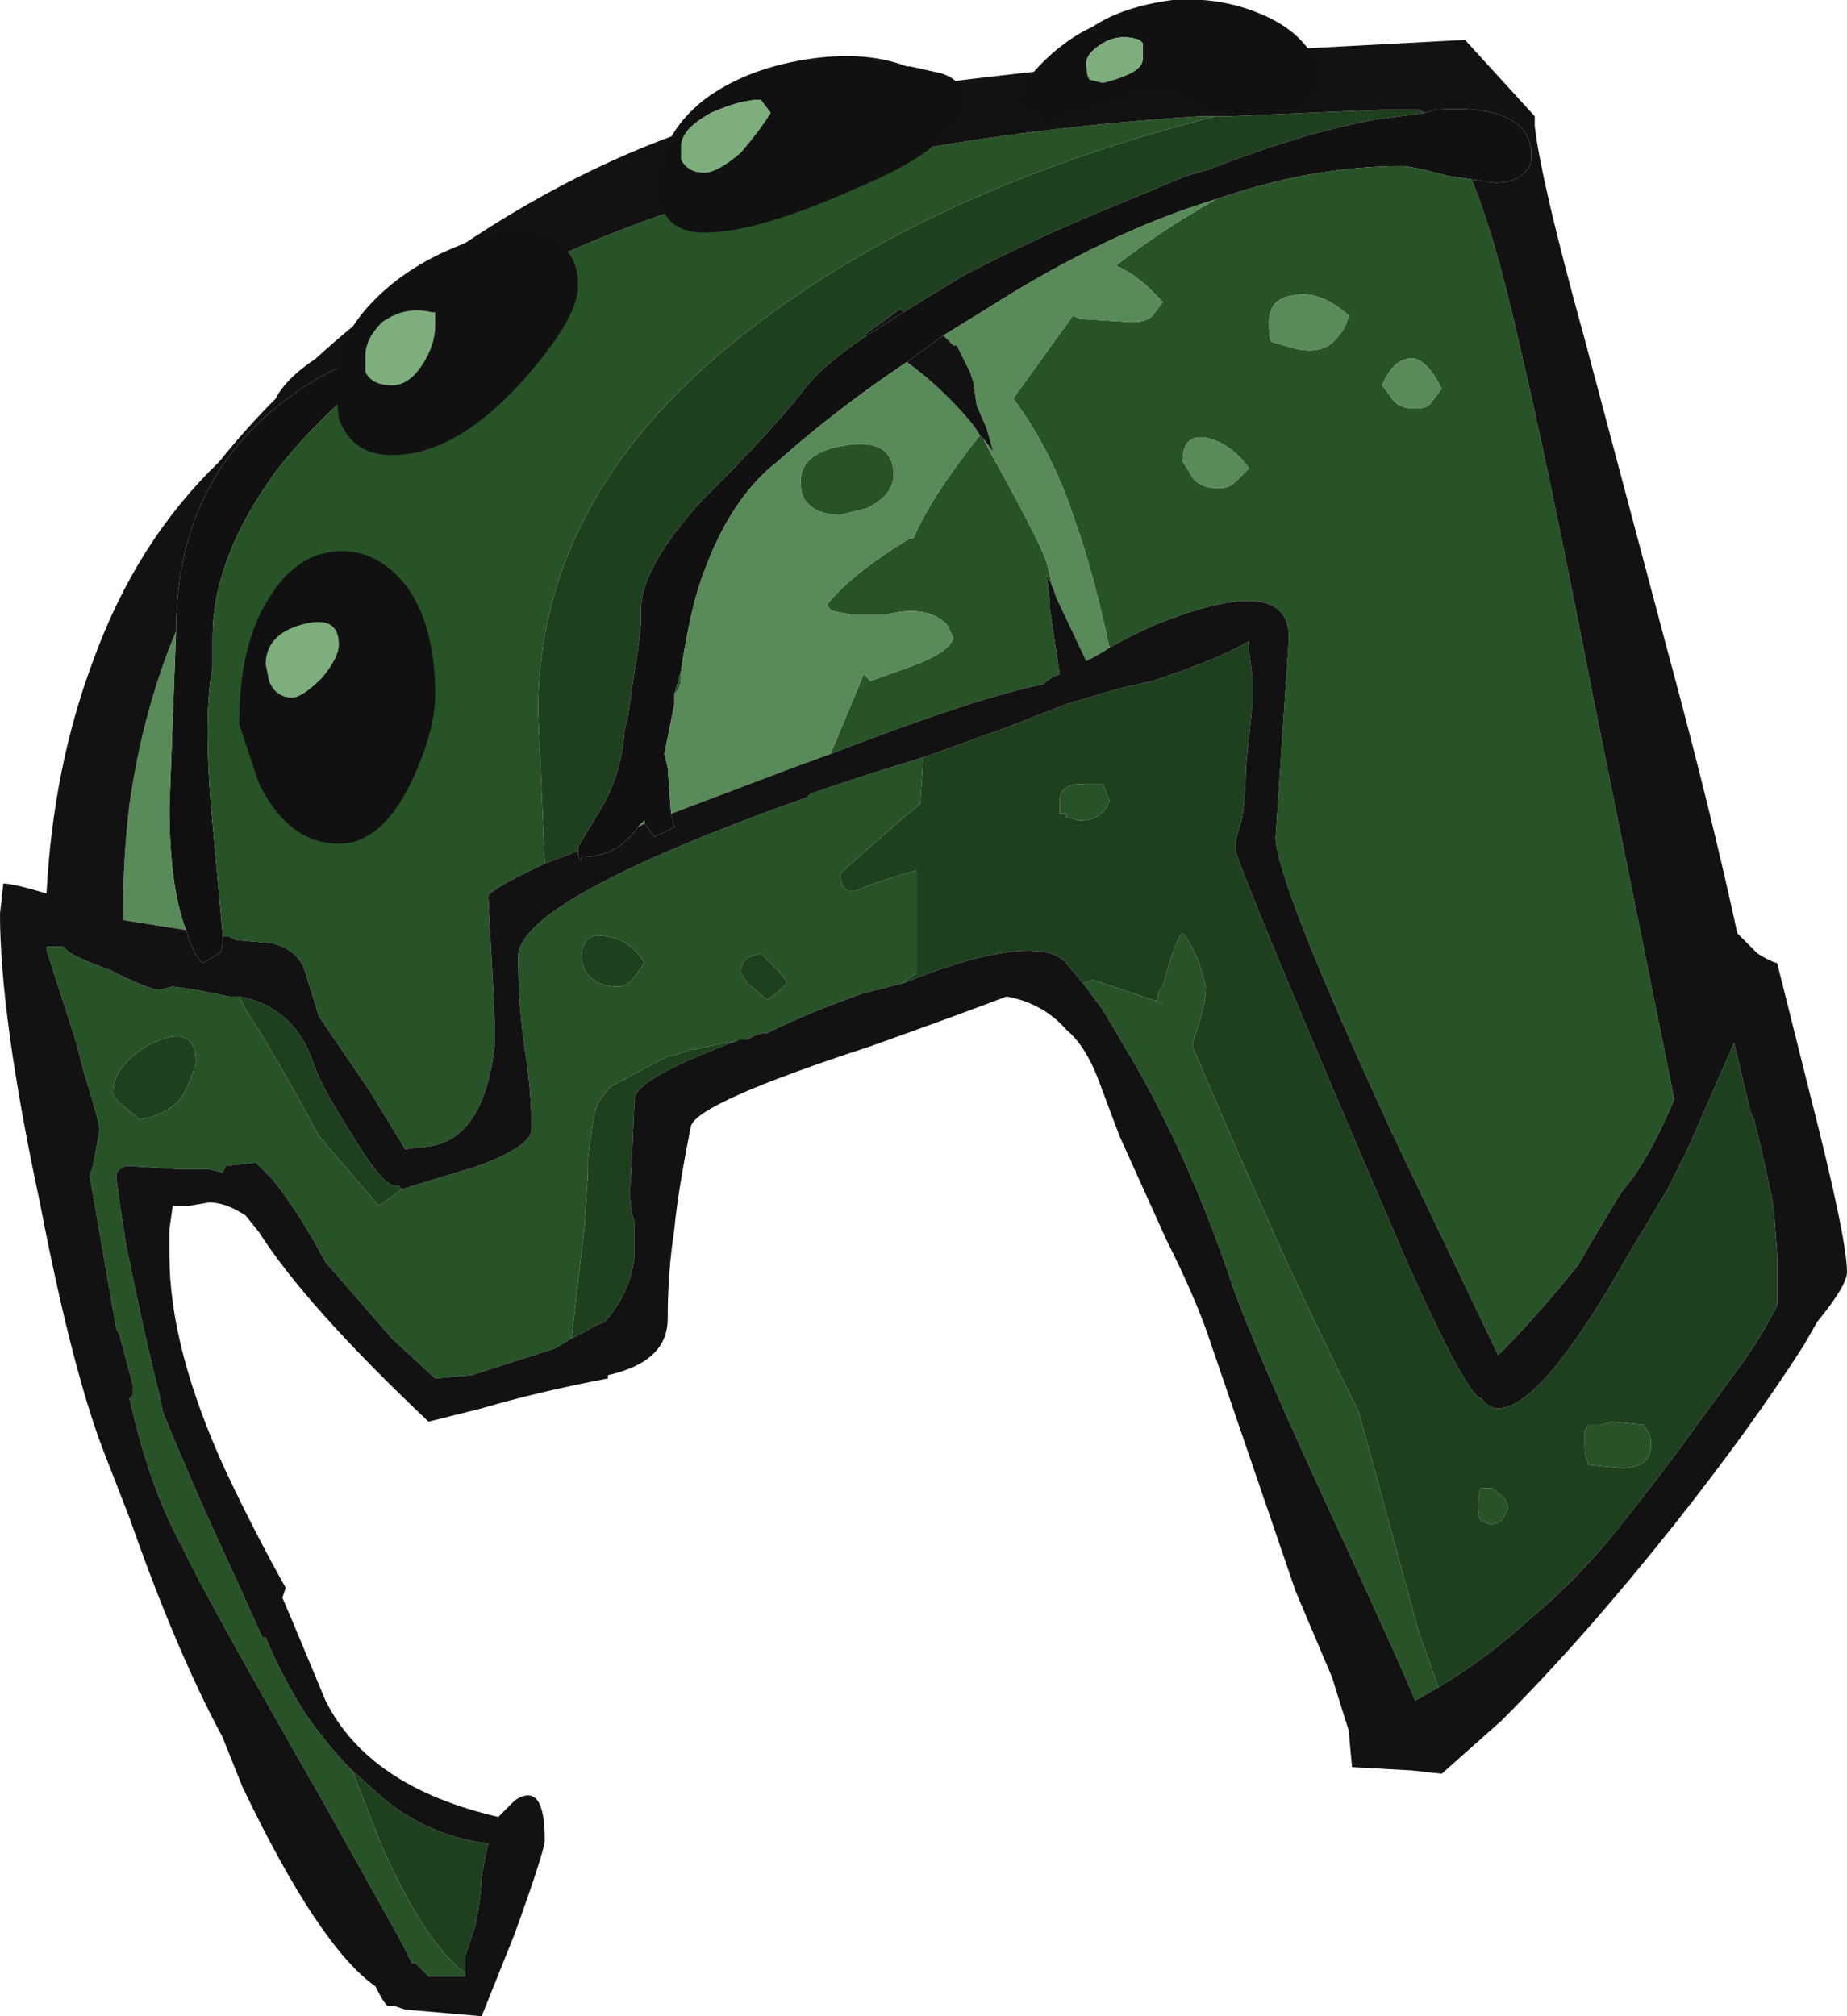 <?xml version="1.0" encoding="UTF-8" standalone="no"?>
<svg xmlns:ffdec="https://www.free-decompiler.com/flash" xmlns:xlink="http://www.w3.org/1999/xlink" ffdec:objectType="shape" height="30.35px" width="27.8px" xmlns="http://www.w3.org/2000/svg">
  <g transform="matrix(1.0, 0.0, 0.0, 1.0, 1.35, -4.3)">
    <path d="M12.55 15.7 L13.8 15.25 14.7 14.9 15.2 14.75 15.55 14.65 16.0 14.55 Q17.05 14.2 17.45 13.95 L17.45 14.1 17.5 14.5 17.5 14.9 17.45 15.4 Q17.4 15.8 17.4 16.0 17.4 16.2 17.35 16.6 L17.25 16.95 17.25 17.1 Q17.25 17.25 18.95 21.25 L19.85 23.35 Q20.75 25.35 20.95 25.35 21.05 25.5 21.2 25.5 21.85 25.5 23.15 23.2 L23.75 22.2 24.05 21.6 24.75 20.0 25.0 21.05 25.05 21.15 Q25.25 21.95 25.35 22.5 L25.4 23.2 25.4 23.95 Q25.15 24.45 24.85 24.85 L23.9 26.15 Q23.3 26.95 22.85 27.5 22.3 28.15 21.7 28.65 21.05 29.25 20.3 29.7 L20.0 28.85 19.1 25.55 Q18.55 24.45 17.95 23.15 17.1 21.25 16.6 20.05 L16.6 20.0 Q16.8 19.45 16.8 19.15 L16.7 18.8 Q16.55 18.45 16.45 18.35 16.35 18.4 16.15 19.15 L16.1 19.2 16.05 19.4 16.15 19.4 15.1 19.05 14.95 19.1 14.7 18.8 Q14.4 18.45 13.25 18.75 12.75 18.9 12.5 19.0 L12.25 19.1 Q12.35 19.0 12.45 18.95 L12.45 17.4 Q11.9 17.55 11.55 17.7 L11.4 17.7 Q11.3 17.65 11.3 17.45 11.9 16.9 12.5 16.4 L12.55 15.7 M7.35 17.1 L7.25 17.15 6.85 17.3 6.75 15.0 Q6.75 11.7 9.95 9.25 12.65 7.15 16.95 6.05 L17.15 6.05 19.5 5.95 20.0 5.95 20.1 6.0 19.35 6.1 Q18.25 6.3 16.85 6.85 L16.5 6.95 15.3 7.45 Q14.2 7.9 13.15 8.45 12.65 8.75 12.25 9.0 L12.2 8.95 11.65 9.35 11.7 9.35 Q11.1 9.75 10.8 10.1 10.4 10.65 9.2 11.85 8.25 12.9 8.3 13.55 8.3 13.85 8.2 14.4 L8.1 15.1 8.05 15.3 Q8.0 16.0 7.65 16.55 L7.35 17.05 7.35 17.1 M23.45 25.85 L23.4 25.75 22.9 25.7 22.75 25.75 22.55 25.75 22.5 25.85 22.5 26.05 Q22.5 26.25 22.55 26.3 L22.55 26.35 23.05 26.4 Q23.5 26.4 23.5 26.05 23.5 25.9 23.45 25.85 M4.7 22.2 Q4.5 22.35 4.35 22.45 L3.45 21.4 Q2.75 20.1 2.35 19.5 L2.25 19.3 Q3.05 19.45 3.35 20.25 3.45 20.6 3.9 21.3 4.4 22.15 4.6 22.15 L4.65 22.15 4.7 22.2 M5.65 34.0 Q5.05 33.55 4.4 32.1 L3.95 30.95 4.45 31.4 Q5.15 31.95 6.0 32.05 5.95 32.25 5.9 32.55 5.9 32.8 5.8 33.3 L5.65 33.75 5.65 34.0 M7.25 24.45 L7.45 22.75 7.5 21.95 7.5 21.75 Q7.55 21.3 7.6 21.05 7.65 20.85 7.85 20.65 L7.95 20.6 8.7 20.2 8.75 20.2 9.05 20.1 9.1 20.1 Q9.5 20.0 9.9 19.95 L9.8 19.95 9.65 20.0 Q8.2 20.55 8.2 20.85 L8.15 22.0 Q8.1 22.4 8.2 22.7 L8.2 23.2 Q8.15 23.75 7.75 24.2 7.6 24.25 7.45 24.35 7.35 24.4 7.25 24.45 M7.8 18.4 Q8.15 18.45 8.35 18.8 L8.2 19.0 Q8.1 19.15 7.95 19.15 7.6 19.15 7.45 18.9 L7.4 18.75 Q7.4 18.3 7.8 18.4 M10.5 19.1 Q10.35 19.25 10.2 19.35 L9.9 19.1 9.8 18.95 Q9.8 18.75 9.95 18.7 L10.1 18.65 10.3 18.85 Q10.45 19.0 10.5 19.1 M0.35 20.75 Q0.35 20.45 0.65 20.2 0.75 20.1 0.95 20.0 1.6 19.7 1.6 20.3 L1.55 20.45 Q1.5 20.6 1.4 20.8 1.15 21.1 0.75 21.15 L0.45 20.9 Q0.35 20.8 0.35 20.75 M20.95 26.7 Q20.9 26.75 20.9 26.95 20.9 27.15 20.95 27.2 L21.1 27.25 21.25 27.2 21.35 27.0 21.3 26.85 21.1 26.7 20.95 26.7 M15.35 16.35 L15.25 16.1 14.95 16.1 Q14.6 16.1 14.6 16.35 L14.6 16.55 14.7 16.55 14.7 16.6 14.9 16.65 Q15.25 16.65 15.35 16.35" fill="#1f401f" fill-rule="evenodd" stroke="none"/>
    <path d="M20.8 7.0 L20.45 6.95 Q19.9 6.8 19.75 6.8 18.4 6.8 16.95 7.3 15.3 7.8 13.5 8.95 L12.85 9.35 12.3 9.75 Q11.25 10.45 10.35 11.25 9.65 11.8 9.25 12.9 9.05 13.4 8.9 14.4 L8.8 14.75 8.8 14.9 8.65 15.65 8.7 15.85 8.75 16.55 8.8 16.75 8.5 16.9 8.35 16.7 8.35 16.65 8.25 16.75 Q7.95 17.2 7.4 17.2 L7.4 17.25 Q7.35 17.25 7.35 17.1 L7.35 17.05 7.65 16.55 Q8.0 16.0 8.05 15.3 L8.1 15.1 8.2 14.4 Q8.3 13.85 8.3 13.55 8.25 12.9 9.2 11.85 10.4 10.65 10.8 10.1 11.1 9.75 11.7 9.35 L12.25 9.0 Q12.65 8.75 13.15 8.45 14.2 7.9 15.3 7.45 L16.5 6.95 16.85 6.85 Q18.25 6.3 19.35 6.1 L20.1 6.0 20.25 5.95 Q21.7 5.85 21.7 6.65 21.7 6.8 21.6 6.9 21.45 7.05 21.15 7.05 L20.8 7.0 M2.0 18.4 Q2.0 18.65 1.95 18.65 L1.7 18.8 Q1.55 18.65 1.45 18.3 1.2 17.65 1.2 16.45 L1.3 13.8 Q1.3 11.1 3.7 9.85 3.85 9.9 3.85 9.95 L3.95 10.2 Q3.3 10.75 2.8 11.4 1.85 12.7 1.85 13.9 L1.85 14.35 Q1.7 15.1 1.85 16.7 L2.0 18.35 2.0 18.4" fill="#111111" fill-rule="evenodd" stroke="none"/>
    <path d="M12.55 15.7 L12.5 16.4 Q11.9 16.9 11.3 17.45 11.3 17.65 11.4 17.7 L11.55 17.7 Q11.9 17.55 12.45 17.4 L12.45 18.95 Q12.35 19.0 12.25 19.1 L11.65 19.25 Q10.8 19.55 10.2 19.85 10.05 19.85 9.9 19.95 9.5 20.0 9.1 20.1 L9.05 20.1 8.75 20.2 8.7 20.2 7.95 20.6 7.85 20.65 Q7.65 20.85 7.6 21.05 7.55 21.3 7.5 21.75 L7.5 21.95 7.45 22.75 7.25 24.45 7.0 24.6 5.75 25.0 5.2 25.05 4.55 24.45 3.55 23.3 Q3.15 22.55 2.75 22.05 L2.5 21.8 2.05 21.85 2.0 21.95 1.8 21.9 1.35 21.9 0.55 21.85 Q0.4 21.9 0.4 22.0 0.4 22.1 0.55 23.05 0.8 24.3 1.05 25.3 L1.1 25.55 Q1.5 26.55 2.15 27.95 L2.6 28.95 2.65 28.95 Q2.9 29.55 3.25 30.1 3.6 30.6 3.95 30.95 L4.4 32.1 Q5.05 33.55 5.65 34.0 L5.65 34.05 5.1 34.05 4.9 33.85 4.85 33.85 4.7 33.55 3.5 31.4 Q1.75 28.35 1.4 27.6 0.9 26.7 0.6 25.35 L0.65 25.3 0.65 25.15 0.45 24.4 0.4 24.3 0.0 22.0 0.05 21.85 0.15 21.3 Q0.15 21.2 -0.1 20.4 L-0.2 20.0 -0.65 18.6 -0.65 18.55 -0.4 18.55 -0.35 18.6 Q-0.25 18.7 0.3 18.9 0.9 19.2 1.05 19.2 L1.25 19.15 1.6 19.2 2.1 19.3 2.25 19.3 2.35 19.5 Q2.75 20.1 3.45 21.4 L4.35 22.45 Q4.5 22.35 4.7 22.2 L5.85 21.85 Q6.65 21.55 6.65 21.3 6.65 20.75 6.55 20.1 6.45 19.45 6.45 18.7 6.45 17.85 10.8 16.3 L10.85 16.25 Q11.55 16.0 12.55 15.7 M14.95 19.1 L15.1 19.05 16.15 19.4 16.05 19.4 16.1 19.2 16.15 19.15 Q16.35 18.4 16.45 18.35 16.55 18.45 16.7 18.8 L16.8 19.15 Q16.8 19.45 16.6 20.0 L16.6 20.05 Q17.1 21.25 17.95 23.15 18.55 24.45 19.1 25.55 L20.0 28.85 20.3 29.7 19.95 29.9 Q19.75 29.4 18.85 27.45 17.55 24.65 17.2 23.65 16.6 21.85 15.75 20.35 L15.25 19.5 14.95 19.1 M20.8 7.0 Q21.15 7.85 21.5 9.4 21.95 11.3 22.6 14.65 L23.7 20.1 23.85 20.85 Q23.45 21.8 23.05 22.25 L22.6 23.0 22.4 23.35 Q21.75 24.15 21.2 24.7 L19.6 21.35 Q17.85 17.55 17.85 16.9 L18.05 13.9 Q18.05 12.9 16.05 13.7 15.7 13.85 15.35 14.05 15.1 12.9 14.85 12.2 14.5 11.1 13.9 10.3 L14.8 9.05 14.9 9.1 15.7 9.15 Q15.9 9.15 16.0 9.05 L16.15 8.85 Q15.8 8.45 15.45 8.3 16.0 7.85 16.95 7.3 18.4 6.8 19.75 6.8 19.9 6.8 20.45 6.95 L20.8 7.0 M14.5 13.15 L14.4 12.95 Q14.45 13.25 14.45 13.45 L14.6 14.45 Q14.45 14.5 14.35 14.6 13.35 14.8 11.15 15.65 L11.65 14.45 11.75 14.55 Q11.9 14.5 12.45 14.3 12.95 14.1 13.0 13.9 L12.9 13.7 Q12.6 13.4 12.0 13.55 L11.45 13.55 11.2 13.5 Q11.15 13.5 11.1 13.4 11.45 12.95 12.35 12.4 L12.4 12.4 Q12.65 11.8 13.4 10.85 L13.45 10.9 13.55 11.1 Q14.25 12.35 14.4 12.75 L14.5 13.15 M6.85 17.3 Q6.0 17.7 6.0 17.8 L6.05 18.75 Q6.1 19.6 6.1 20.0 5.95 21.4 5.15 21.55 L4.75 21.6 4.2 20.7 3.45 19.6 3.25 18.95 Q3.15 18.6 2.75 18.5 L2.2 18.45 2.1 18.4 2.0 18.4 2.0 18.35 1.85 16.7 Q1.7 15.1 1.85 14.35 L1.85 13.9 Q1.85 12.7 2.8 11.4 3.3 10.75 3.95 10.2 L5.8 8.8 Q9.8 6.5 16.7 6.05 L17.15 6.05 16.95 6.05 Q12.65 7.15 9.95 9.25 6.75 11.7 6.75 15.0 L6.85 17.3 M23.45 25.85 Q23.5 25.9 23.5 26.05 23.5 26.4 23.05 26.4 L22.55 26.35 22.55 26.3 Q22.5 26.25 22.5 26.05 L22.5 25.85 22.55 25.75 22.75 25.75 22.9 25.7 23.4 25.75 23.45 25.85 M11.7 11.95 L11.3 12.05 Q10.9 12.05 10.75 11.8 10.7 11.7 10.7 11.55 10.7 11.1 11.4 11.0 12.1 10.9 12.1 11.45 12.1 11.75 11.7 11.95 M19.45 10.1 Q19.5 10.15 19.6 10.3 19.7 10.45 19.95 10.45 20.15 10.45 20.2 10.35 L20.35 10.15 Q20.15 9.75 19.95 9.7 19.65 9.65 19.45 10.1 M17.75 9.15 Q17.75 9.45 17.8 9.45 L18.15 9.55 Q18.6 9.65 18.8 9.35 18.9 9.25 18.95 9.05 18.5 8.65 18.1 8.75 17.75 8.8 17.75 9.15 M16.85 10.9 Q16.45 10.8 16.45 11.25 L16.55 11.4 Q16.65 11.65 17.0 11.65 17.15 11.65 17.25 11.55 L17.45 11.35 Q17.2 11.0 16.85 10.9 M8.9 14.4 L8.9 14.5 Q8.9 14.65 8.8 14.75 L8.9 14.4 M10.5 19.1 Q10.45 19.0 10.3 18.85 L10.1 18.65 9.95 18.7 Q9.8 18.75 9.8 18.95 L9.9 19.1 10.2 19.35 Q10.35 19.25 10.5 19.1 M7.8 18.4 Q7.4 18.3 7.4 18.75 L7.45 18.9 Q7.6 19.15 7.95 19.15 8.1 19.15 8.2 19.0 L8.35 18.8 Q8.15 18.45 7.8 18.4 M0.35 20.75 Q0.35 20.8 0.45 20.9 L0.75 21.15 Q1.15 21.1 1.4 20.8 1.5 20.6 1.55 20.45 L1.6 20.3 Q1.6 19.7 0.95 20.0 0.75 20.1 0.65 20.2 0.35 20.45 0.35 20.75 M15.35 16.35 Q15.25 16.65 14.9 16.65 L14.7 16.6 14.7 16.55 14.6 16.55 14.6 16.35 Q14.6 16.1 14.95 16.1 L15.25 16.1 15.35 16.35 M20.95 26.7 L21.1 26.7 21.3 26.85 21.35 27.0 21.25 27.2 21.1 27.25 20.95 27.2 Q20.9 27.15 20.9 26.95 20.9 26.75 20.95 26.7" fill="#285228" fill-rule="evenodd" stroke="none"/>
    <path d="M16.95 7.3 Q16.0 7.85 15.45 8.3 15.8 8.45 16.15 8.85 L16.0 9.05 Q15.9 9.15 15.7 9.15 L14.9 9.1 14.8 9.05 13.9 10.3 Q14.5 11.1 14.85 12.2 15.1 12.9 15.35 14.05 15.2 14.15 15.0 14.25 L14.55 13.3 14.5 13.15 14.4 12.75 Q14.25 12.35 13.55 11.1 L13.45 10.9 13.6 11.1 13.5 10.75 13.35 10.4 13.3 10.05 13.25 9.9 13.05 9.5 13.0 9.5 12.85 9.35 13.5 8.95 Q15.3 7.8 16.95 7.3 M11.15 15.65 L10.6 15.85 8.75 16.55 8.7 15.85 8.65 15.65 8.8 14.9 8.8 14.75 Q8.9 14.65 8.9 14.5 L8.9 14.4 Q9.05 13.4 9.25 12.9 9.65 11.8 10.35 11.25 11.25 10.45 12.3 9.75 12.85 10.15 13.3 10.7 L13.4 10.85 Q12.65 11.8 12.4 12.4 L12.35 12.4 Q11.45 12.95 11.1 13.4 11.15 13.5 11.2 13.5 L11.45 13.55 12.0 13.55 Q12.6 13.4 12.9 13.7 L13.0 13.9 Q12.95 14.1 12.45 14.3 11.9 14.5 11.75 14.55 L11.65 14.45 11.15 15.65 M8.35 16.7 L8.25 16.75 8.35 16.65 8.35 16.7 M1.45 18.3 L0.5 18.15 Q0.5 17.2 0.6 16.4 0.8 15.0 1.3 13.8 L1.2 16.45 Q1.2 17.65 1.45 18.3 M11.7 11.95 Q12.1 11.75 12.1 11.45 12.1 10.9 11.4 11.0 10.7 11.1 10.7 11.55 10.7 11.7 10.75 11.8 10.9 12.05 11.3 12.05 L11.7 11.95 M16.85 10.9 Q17.2 11.0 17.45 11.35 L17.25 11.55 Q17.15 11.65 17.0 11.65 16.65 11.65 16.55 11.4 L16.45 11.25 Q16.45 10.8 16.85 10.9 M17.75 9.15 Q17.75 8.8 18.1 8.75 18.5 8.65 18.95 9.05 18.9 9.25 18.8 9.35 18.6 9.65 18.15 9.55 L17.8 9.45 Q17.75 9.45 17.75 9.15 M19.45 10.1 Q19.65 9.65 19.95 9.7 20.15 9.75 20.35 10.15 L20.2 10.35 Q20.15 10.45 19.95 10.45 19.7 10.45 19.6 10.3 19.5 10.15 19.45 10.1" fill="#598a59" fill-rule="evenodd" stroke="none"/>
    <path d="M20.3 29.7 Q21.05 29.25 21.7 28.65 22.3 28.15 22.85 27.5 23.3 26.95 23.9 26.15 L24.85 24.85 Q25.15 24.45 25.4 23.95 L25.4 23.2 25.35 22.5 Q25.25 21.95 25.05 21.15 L25.0 21.05 24.75 20.0 24.05 21.6 23.75 22.2 23.15 23.2 Q21.85 25.5 21.2 25.5 21.05 25.5 20.95 25.35 20.75 25.35 19.85 23.35 L18.95 21.25 Q17.25 17.25 17.25 17.1 L17.25 16.95 17.35 16.6 Q17.4 16.2 17.4 16.0 17.4 15.8 17.45 15.4 L17.5 14.9 17.5 14.5 17.45 14.1 17.45 13.95 Q17.05 14.2 16.0 14.55 L15.55 14.65 15.2 14.75 14.7 14.9 13.8 15.25 12.55 15.7 Q11.55 16.0 10.85 16.25 L10.8 16.3 Q6.45 17.85 6.45 18.7 6.45 19.45 6.55 20.1 6.65 20.75 6.65 21.3 6.65 21.55 5.85 21.85 L4.7 22.2 4.65 22.15 4.6 22.15 Q4.4 22.15 3.9 21.3 3.45 20.6 3.35 20.25 3.05 19.45 2.25 19.3 L2.1 19.3 1.6 19.2 1.25 19.15 1.05 19.2 Q0.9 19.2 0.3 18.9 -0.25 18.7 -0.35 18.6 L-0.4 18.55 -0.65 18.55 -0.65 18.6 -0.2 20.0 -0.1 20.4 Q0.15 21.2 0.15 21.3 L0.05 21.85 0.0 22.0 0.4 24.3 0.45 24.4 0.65 25.15 0.65 25.3 0.6 25.35 Q0.9 26.7 1.4 27.6 1.75 28.35 3.5 31.4 L4.7 33.55 4.85 33.85 4.9 33.85 5.1 34.05 5.65 34.05 5.65 34.0 5.65 33.75 5.8 33.3 Q5.9 32.8 5.9 32.55 5.95 32.25 6.0 32.05 5.15 31.95 4.45 31.4 L3.95 30.95 Q3.6 30.6 3.25 30.1 2.9 29.55 2.65 28.95 L2.6 28.95 2.15 27.95 Q1.5 26.55 1.1 25.55 L1.05 25.3 Q0.8 24.3 0.55 23.05 0.4 22.1 0.4 22.0 0.4 21.9 0.55 21.85 L1.35 21.9 1.8 21.9 2.0 21.95 2.05 21.85 2.5 21.8 2.75 22.05 Q3.15 22.55 3.55 23.3 L4.55 24.45 5.2 25.05 5.75 25.0 7.0 24.6 7.25 24.45 Q7.35 24.4 7.45 24.35 7.6 24.25 7.75 24.2 8.15 23.75 8.2 23.2 L8.2 22.7 Q8.1 22.4 8.15 22.0 L8.2 20.85 Q8.2 20.55 9.65 20.0 L9.8 19.95 9.9 19.95 Q10.05 19.85 10.2 19.85 10.8 19.55 11.65 19.25 L12.25 19.1 12.5 19.0 Q12.75 18.9 13.25 18.75 14.4 18.45 14.7 18.8 L14.95 19.1 15.25 19.5 15.75 20.35 Q16.6 21.85 17.2 23.65 17.55 24.65 18.85 27.45 19.75 29.4 19.95 29.9 L20.3 29.7 M15.35 14.05 Q15.7 13.85 16.05 13.7 18.05 12.9 18.05 13.9 L17.85 16.9 Q17.85 17.55 19.6 21.35 L21.2 24.7 Q21.75 24.15 22.4 23.35 L22.6 23.0 23.05 22.25 Q23.45 21.8 23.85 20.85 L23.7 20.1 22.6 14.65 Q21.95 11.3 21.5 9.4 21.15 7.85 20.8 7.0 L21.15 7.05 Q21.45 7.05 21.6 6.9 21.7 6.8 21.7 6.65 21.7 5.85 20.25 5.95 L20.1 6.0 20.0 5.95 19.5 5.95 17.15 6.05 16.7 6.05 Q9.8 6.5 5.8 8.8 L3.95 10.2 3.85 9.95 Q3.85 9.9 3.7 9.85 1.3 11.1 1.3 13.8 0.8 15.0 0.6 16.4 0.5 17.2 0.5 18.15 L1.45 18.3 Q1.55 18.65 1.7 18.8 L1.95 18.65 Q2.0 18.65 2.0 18.4 L2.1 18.4 2.2 18.45 2.75 18.5 Q3.15 18.6 3.25 18.95 L3.45 19.6 4.2 20.7 4.75 21.6 5.15 21.55 Q5.95 21.4 6.1 20.0 6.1 19.6 6.05 18.75 L6.0 17.8 Q6.0 17.7 6.85 17.3 L7.25 17.15 7.35 17.1 Q7.35 17.25 7.4 17.25 L7.4 17.2 Q7.95 17.2 8.25 16.75 L8.35 16.7 8.5 16.9 8.8 16.75 8.75 16.55 10.6 15.85 11.15 15.65 Q13.35 14.8 14.35 14.6 14.45 14.5 14.6 14.45 L14.45 13.45 Q14.45 13.25 14.4 12.95 L14.5 13.15 14.55 13.3 15.0 14.25 Q15.2 14.15 15.35 14.05 M24.8 18.35 L25.1 18.65 Q25.25 18.75 25.4 18.8 L25.9 20.8 Q26.45 22.95 26.45 23.45 26.45 23.65 26.0 24.2 L25.8 24.55 Q25.0 25.8 23.85 27.25 22.5 28.95 21.25 30.2 L20.35 31.0 19.9 30.95 19.0 30.9 18.95 30.35 18.7 29.55 18.15 28.25 16.85 24.45 Q16.65 23.85 16.2 22.95 L15.5 21.4 15.2 20.6 Q15.0 20.05 14.7 19.8 14.35 19.4 13.8 19.3 13.15 19.55 11.75 20.05 9.15 20.9 9.05 21.25 8.85 22.25 8.8 22.8 8.7 23.45 8.7 24.15 8.7 24.8 7.8 25.0 L7.8 25.05 Q6.75 25.25 5.9 25.5 L5.1 25.7 Q3.25 23.95 2.55 22.85 L2.35 22.6 Q2.05 22.4 1.8 22.4 L1.5 22.45 1.25 22.45 1.2 22.8 1.2 23.2 Q1.2 24.6 2.05 26.45 2.5 27.4 2.95 28.2 L2.9 28.35 3.05 28.7 3.55 29.9 Q4.2 31.2 6.15 31.65 L6.4 31.4 Q6.85 31.1 6.85 32.0 6.85 32.15 6.4 33.4 L5.9 34.65 4.75 34.55 4.6 34.5 4.5 34.5 Q4.45 34.5 4.3 34.2 3.45 33.6 2.3 31.2 L2.0 30.45 Q1.3 29.15 0.6 27.15 L0.25 26.25 Q-0.25 25.0 -0.75 22.4 -1.35 19.6 -1.35 18.05 L-1.3 17.6 Q-1.15 17.6 -0.65 17.75 -0.55 15.85 0.05 14.25 0.7 12.45 1.95 11.25 2.35 10.75 2.8 10.3 2.95 10.0 3.4 9.7 4.0 9.15 4.75 8.6 6.8 7.05 8.9 6.3 L11.4 5.75 Q12.8 5.5 16.95 5.1 L20.7 4.9 21.75 6.05 21.75 6.2 Q21.85 7.05 22.5 9.4 L23.75 14.1 Q24.4 16.5 24.8 18.35 M12.25 9.0 L11.7 9.35 11.65 9.35 12.2 8.95 12.25 9.0 M12.85 9.35 L13.0 9.5 13.05 9.5 13.25 9.9 13.3 10.05 13.35 10.4 13.5 10.75 13.6 11.1 13.45 10.9 13.4 10.85 13.3 10.7 Q12.85 10.15 12.3 9.75 L12.85 9.35" fill="#121212" fill-rule="evenodd" stroke="none"/>
    <path d="M18.35 5.05 Q18.5 5.2 18.5 5.4 18.5 5.75 18.2 5.9 17.95 6.0 17.45 6.0 16.95 6.0 16.65 5.85 16.3 5.65 16.15 5.65 15.9 5.65 15.45 5.8 L15.0 5.95 14.9 6.0 14.85 5.95 14.4 6.15 14.1 5.9 14.0 5.8 14.05 5.65 14.05 5.6 Q14.2 5.35 14.55 5.05 14.8 4.85 15.0 4.75 L15.1 4.7 Q15.55 4.4 16.3 4.3 17.0 4.25 17.6 4.5 18.1 4.7 18.35 5.05 M12.8 5.4 Q13.15 5.5 13.15 5.8 13.15 6.05 12.9 6.25 12.7 6.65 11.5 7.15 10.05 7.8 9.25 7.8 8.8 7.8 8.65 7.5 8.55 7.35 8.55 7.15 8.55 6.35 9.25 5.8 9.85 5.35 10.75 5.2 11.65 5.05 12.3 5.3 L12.35 5.3 12.8 5.4 M4.15 9.65 L4.15 9.9 Q4.25 10.1 4.55 10.1 4.8 10.1 5.0 9.8 5.2 9.5 5.2 9.2 5.2 9.05 5.2 9.0 L5.15 9.0 Q4.75 8.9 4.4 9.15 4.15 9.4 4.15 9.65 M10.25 6.0 L10.1 5.8 Q9.8 5.8 9.35 6.0 8.9 6.25 8.9 6.5 L8.9 6.7 Q9.0 6.9 9.25 6.9 9.45 6.9 9.8 6.6 10.1 6.25 10.25 6.0 M15.85 4.95 L15.8 4.9 Q15.5 4.8 15.25 4.95 15.0 5.1 15.0 5.25 15.0 5.45 15.05 5.5 L15.25 5.55 Q15.85 5.4 15.85 5.2 L15.85 4.95 M4.3 8.8 Q4.8 8.3 5.55 8.0 6.25 7.7 6.8 7.85 7.35 8.0 7.35 8.6 7.35 9.1 6.5 10.05 5.5 11.15 4.55 11.15 3.95 11.15 3.75 10.6 L3.7 10.05 Q3.7 9.4 4.3 8.8 M3.75 14.0 Q3.75 13.55 3.2 13.7 2.65 13.85 2.65 14.3 L2.7 14.55 Q2.8 14.8 3.05 14.8 3.2 14.8 3.5 14.5 3.75 14.2 3.75 14.0 M4.75 13.1 Q5.2 13.7 5.2 14.75 5.2 15.3 4.85 16.05 4.4 17.0 3.75 17.0 3.0 17.0 2.55 16.1 L2.25 15.2 Q2.25 14.0 2.7 13.3 3.1 12.65 3.7 12.6 4.3 12.55 4.75 13.1" fill="#111111" fill-rule="evenodd" stroke="none"/>
    <path d="M15.85 4.95 L15.85 5.2 Q15.85 5.4 15.25 5.55 L15.05 5.5 Q15.0 5.45 15.0 5.25 15.0 5.1 15.25 4.95 15.5 4.8 15.8 4.9 L15.85 4.95 M10.25 6.0 Q10.1 6.25 9.8 6.6 9.45 6.9 9.25 6.9 9.0 6.9 8.9 6.7 L8.9 6.5 Q8.9 6.25 9.35 6.0 9.8 5.8 10.1 5.8 L10.25 6.0 M4.15 9.65 Q4.15 9.4 4.4 9.15 4.75 8.9 5.15 9.0 L5.2 9.0 Q5.2 9.05 5.2 9.2 5.2 9.5 5.0 9.8 4.8 10.1 4.55 10.1 4.25 10.1 4.15 9.9 L4.15 9.65 M3.75 14.0 Q3.75 14.2 3.5 14.5 3.2 14.8 3.05 14.8 2.8 14.8 2.7 14.55 L2.65 14.3 Q2.65 13.85 3.2 13.7 3.75 13.55 3.75 14.0" fill="#7ead7e" fill-rule="evenodd" stroke="none"/>
  </g>
</svg>
